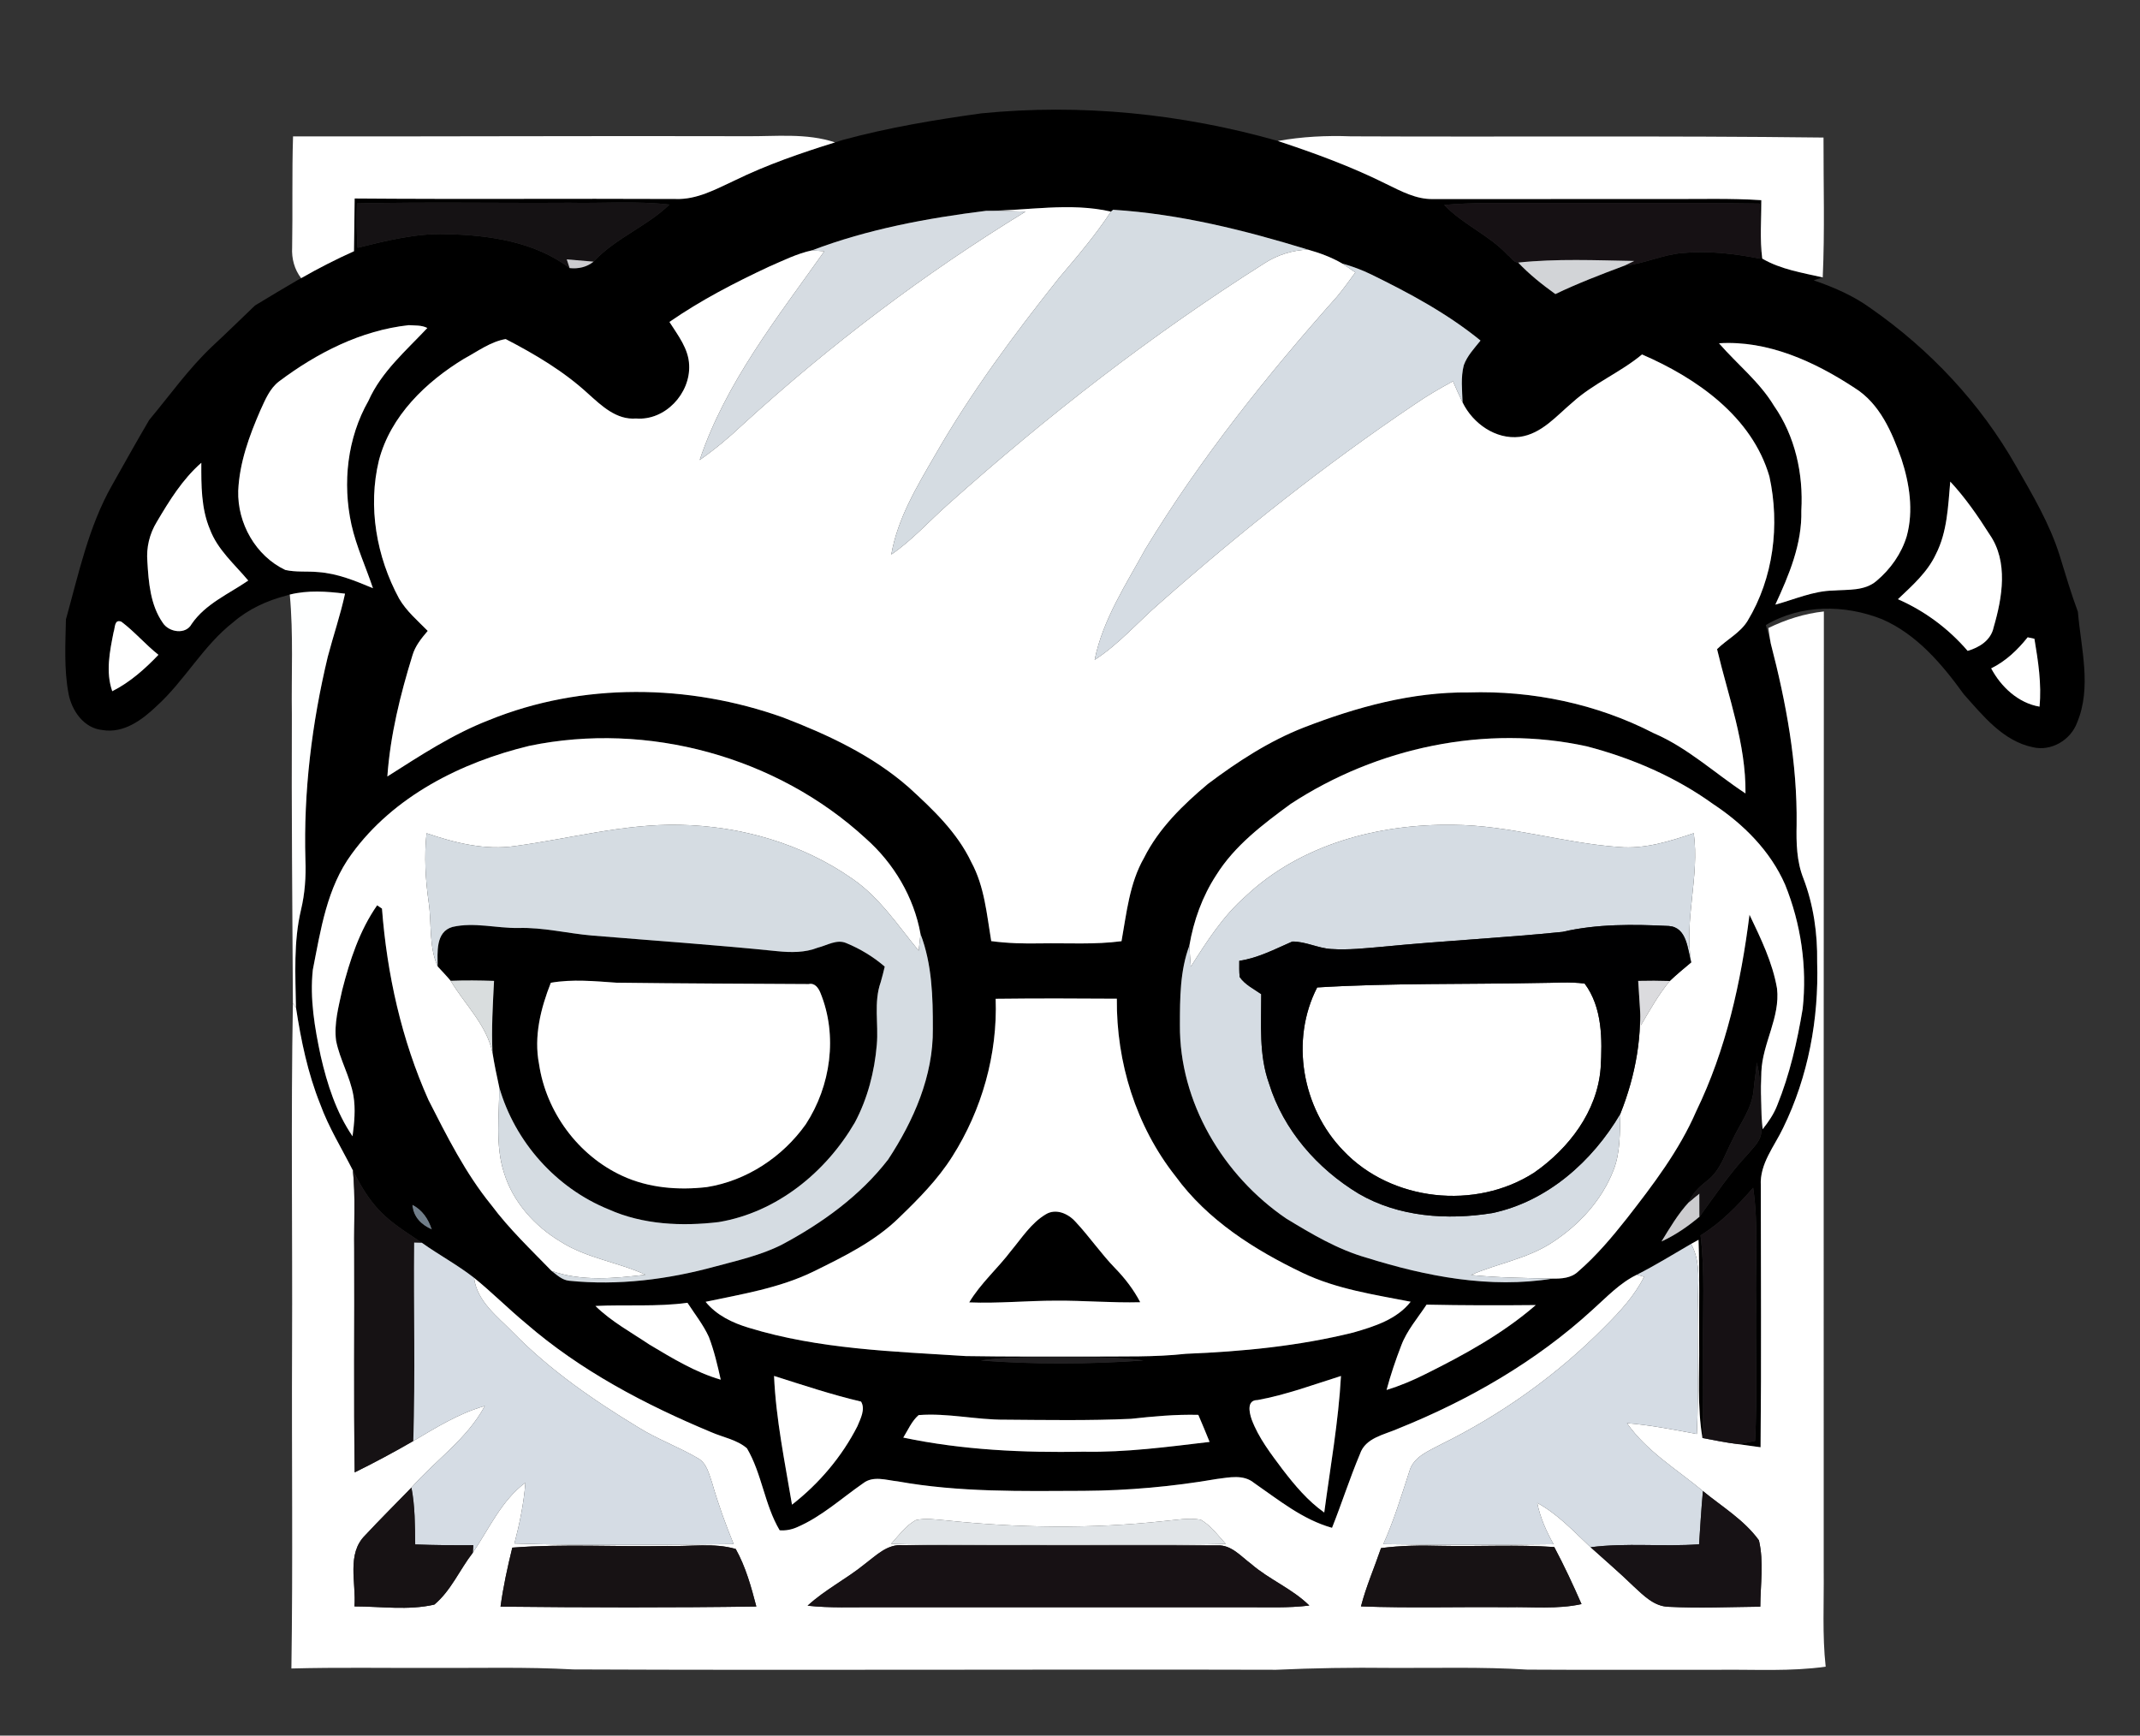 <?xml version="1.0" encoding="UTF-8" ?>
<!DOCTYPE svg PUBLIC "-//W3C//DTD SVG 1.1//EN" "http://www.w3.org/Graphics/SVG/1.1/DTD/svg11.dtd">
<svg width="545pt" height="442pt" viewBox="0 0 545 442" version="1.1" xmlns="http://www.w3.org/2000/svg">
<rect x="0" y="0" width="545" height="442" fill="#333333" stroke="none"/>
<g id="#4e5d6cff">
</g>
<g id="#5b6876ff">
</g>
<g id="#677381ff">
</g>
<g id="#717e8aff">
<path fill="#717e8a" opacity="1.00" d=" M 105.01 306.80 C 107.58 308.08 109.15 310.45 110.00 313.13 C 107.29 311.97 105.19 309.89 105.01 306.80 Z" />
</g>
<g id="#5c6b7bff">
</g>
<g id="#516374ff">
</g>
<g id="#3c4e5eff">
</g>
<g id="#2f3e4cff">
</g>
<g id="#26333cff">
</g>
<g id="#1d2730ff">
</g>
<g id="#182228ff">
</g>
<g id="#131b21ff">
</g>
<g id="#0e141bff">
</g>
<g id="#455564ff">
</g>
<g id="#000000ff">
<path fill="#000000" opacity="1.00" d=" M 249.91 28.87 C 275.24 26.35 300.97 28.93 325.44 35.90 C 334.84 39.01 344.17 42.42 353.04 46.85 C 356.80 48.67 360.65 50.79 364.95 50.69 C 384.97 50.69 404.98 50.67 425.00 50.68 C 432.85 50.72 440.72 50.46 448.56 50.98 C 448.58 55.93 448.16 60.92 448.79 65.85 C 453.47 68.60 458.97 69.45 464.20 70.65 C 463.62 70.84 462.47 71.21 461.89 71.39 C 467.02 73.15 472.05 75.32 476.45 78.53 C 491.47 88.99 504.35 102.69 513.40 118.63 C 517.61 126.00 522.02 133.38 524.56 141.54 C 526.04 146.31 527.43 151.11 529.18 155.79 C 529.97 165.11 532.75 175.01 528.98 184.03 C 527.34 188.47 522.41 191.40 517.74 190.30 C 510.13 188.73 505.03 182.29 500.12 176.80 C 494.60 169.15 488.15 161.52 479.30 157.69 C 469.83 153.92 458.64 153.88 449.72 159.18 C 450.13 160.73 450.56 162.28 450.96 163.85 C 454.88 178.91 457.75 194.38 457.55 210.00 C 457.45 214.62 457.54 219.35 459.28 223.71 C 461.87 230.50 462.89 237.76 462.78 245.01 C 463.23 259.48 460.51 274.16 454.14 287.20 C 451.90 291.94 448.11 296.36 448.43 301.92 C 448.43 324.13 448.59 346.36 448.37 368.57 C 446.49 368.32 444.63 368.05 442.77 367.79 C 444.17 367.54 445.58 367.24 446.98 366.95 C 447.56 355.30 447.09 343.65 447.23 332.00 C 447.00 322.16 447.91 312.27 446.48 302.49 C 442.51 307.04 438.28 311.43 433.09 314.61 C 434.22 324.04 433.63 333.53 433.72 343.00 C 433.69 350.73 433.84 358.47 433.57 366.21 C 432.21 358.20 432.83 350.07 432.73 342.00 C 432.68 333.25 432.88 324.49 432.57 315.74 C 431.93 316.09 431.29 316.44 430.67 316.79 C 426.09 319.45 421.59 322.23 416.87 324.63 C 412.48 326.75 409.15 330.37 405.57 333.56 C 391.20 346.73 374.05 356.60 356.03 363.84 C 352.52 365.40 347.73 366.14 346.34 370.30 C 343.74 376.47 341.71 382.87 339.23 389.09 C 331.73 386.99 325.66 381.99 319.37 377.65 C 316.66 375.41 313.02 376.26 309.86 376.65 C 298.68 378.58 287.34 379.60 275.99 379.67 C 260.19 379.74 244.26 380.07 228.63 377.26 C 225.73 376.96 222.38 375.74 219.81 377.75 C 214.26 381.59 209.21 386.28 202.93 388.96 C 201.56 389.56 200.05 389.84 198.56 389.72 C 194.70 383.22 194.05 375.33 190.23 368.84 C 187.66 366.62 184.12 366.05 181.08 364.71 C 164.23 357.68 147.82 349.05 133.95 337.03 C 129.43 333.28 125.28 329.10 120.72 325.41 C 116.51 322.12 111.78 319.59 107.44 316.50 C 103.72 313.96 99.79 311.62 96.67 308.33 C 93.81 305.36 91.74 301.75 89.88 298.10 C 87.04 292.48 83.69 287.11 81.54 281.17 C 78.37 273.28 76.65 264.93 75.37 256.55 C 75.24 248.27 74.73 239.87 76.65 231.74 C 77.65 227.57 77.95 223.28 77.78 219.00 C 77.28 201.58 79.42 184.16 83.48 167.23 C 84.89 161.87 86.70 156.61 87.87 151.19 C 83.21 150.60 78.41 150.27 73.80 151.42 L 72.91 151.68 C 68.01 152.95 63.31 155.10 59.45 158.42 C 51.73 164.43 47.06 173.32 39.85 179.85 C 36.19 183.35 31.50 186.82 26.12 185.92 C 21.36 185.48 18.28 181.01 17.45 176.64 C 16.28 170.42 16.66 164.03 16.79 157.74 C 20.03 146.14 22.54 134.12 28.55 123.55 C 31.67 118.00 34.78 112.44 38.00 106.95 C 43.30 100.61 48.09 93.81 54.13 88.13 C 57.78 84.74 61.34 81.25 64.94 77.80 C 68.65 75.52 72.42 73.33 76.17 71.11 L 76.69 70.84 C 81.06 68.34 85.55 66.04 90.15 63.98 C 90.23 59.50 90.26 55.02 90.32 50.55 C 117.56 50.77 144.80 50.54 172.03 50.67 C 177.48 50.89 182.34 48.16 187.13 45.94 C 195.32 41.94 203.96 38.96 212.66 36.26 C 213.18 36.09 214.23 35.76 214.76 35.60 C 226.28 32.49 238.09 30.51 249.91 28.87 M 90.89 51.81 C 90.76 55.57 90.81 59.34 91.06 63.10 C 98.45 61.29 105.93 59.38 113.60 59.63 C 124.51 59.86 136.13 61.51 145.07 68.27 C 147.27 68.51 149.41 68.04 151.16 66.64 C 156.72 60.64 164.65 57.74 170.49 52.10 C 162.02 51.14 153.50 51.82 145.00 51.64 C 126.96 51.76 108.92 51.40 90.89 51.81 M 367.80 52.19 C 372.60 57.21 379.27 59.87 383.99 64.97 C 384.84 65.58 385.50 66.86 386.64 66.87 C 389.49 69.89 392.75 72.47 396.11 74.89 C 401.81 72.16 407.71 69.90 413.63 67.68 C 418.68 67.20 423.34 64.86 428.41 64.44 C 435.06 63.80 441.73 64.59 448.26 65.88 C 448.45 61.20 448.41 56.52 448.12 51.85 C 428.42 51.57 408.71 51.82 389.00 51.73 C 381.93 51.76 374.85 51.54 367.80 52.19 M 251.10 53.69 C 236.06 55.56 220.99 58.37 206.79 63.76 C 202.94 64.59 199.39 66.39 195.79 67.94 C 187.05 72.03 178.44 76.48 170.49 81.99 C 172.63 85.37 175.37 88.79 175.51 92.98 C 175.86 100.21 169.39 107.18 161.99 106.58 C 156.99 106.99 153.21 103.34 149.79 100.27 C 143.57 94.55 136.24 90.21 128.78 86.35 C 124.89 87.02 121.62 89.51 118.21 91.34 C 108.47 97.25 99.46 105.91 96.50 117.24 C 93.63 129.08 95.88 141.78 101.63 152.42 C 103.49 155.63 106.36 158.05 108.93 160.67 C 107.34 162.54 105.74 164.49 105.04 166.90 C 101.94 176.94 99.39 187.23 98.65 197.74 C 106.99 192.45 115.28 186.96 124.55 183.38 C 148.25 173.73 175.43 174.16 199.39 182.70 C 210.83 187.09 222.20 192.39 231.48 200.55 C 237.59 206.13 243.77 211.98 247.37 219.57 C 250.73 225.75 251.30 232.86 252.44 239.67 C 256.60 240.23 260.80 240.33 264.99 240.25 C 271.87 240.13 278.78 240.60 285.62 239.69 C 286.92 232.49 287.64 224.96 291.34 218.49 C 295.11 210.96 301.24 205.00 307.61 199.65 C 315.19 193.95 323.23 188.71 332.10 185.25 C 345.46 180.08 359.58 176.19 374.01 176.34 C 390.24 175.83 406.67 179.24 421.14 186.71 C 429.81 190.42 436.73 196.94 444.53 202.06 C 444.67 189.42 440.16 177.43 437.29 165.32 C 439.79 162.84 443.17 161.20 445.06 158.12 C 451.67 147.20 453.32 133.71 450.62 121.34 C 446.18 106.09 432.08 96.28 418.18 90.27 C 412.64 94.88 405.81 97.63 400.46 102.49 C 396.38 105.91 392.63 110.49 387.03 111.26 C 380.91 111.99 375.08 107.84 372.48 102.49 C 372.37 99.34 371.99 96.10 372.79 93.01 C 373.66 90.59 375.48 88.70 377.05 86.73 C 368.61 79.84 358.95 74.66 349.21 69.89 C 346.84 68.73 344.37 67.83 341.85 67.12 C 339.12 65.53 336.12 64.42 333.09 63.57 C 316.94 58.62 300.39 54.48 283.48 53.42 L 282.93 53.89 C 272.44 51.48 261.70 53.68 251.10 53.69 M 71.03 97.16 C 68.67 98.98 67.54 101.83 66.33 104.45 C 63.49 110.97 60.98 117.82 60.67 124.99 C 60.44 133.27 65.12 141.57 72.66 145.15 C 75.40 145.77 78.25 145.42 81.03 145.69 C 85.93 146.03 90.50 147.92 94.98 149.80 C 93.18 144.39 90.74 139.18 89.50 133.60 C 87.19 123.02 88.43 111.57 93.83 102.08 C 97.13 94.67 103.39 89.33 108.83 83.53 C 107.38 82.77 105.67 82.92 104.10 82.81 C 91.92 84.14 80.71 89.88 71.03 97.16 M 437.78 87.42 C 442.41 92.76 448.08 97.21 451.77 103.32 C 457.18 111.07 459.29 120.67 458.75 130.03 C 458.96 138.51 455.62 146.44 452.13 153.98 C 457.03 152.65 461.79 150.48 466.96 150.39 C 470.66 150.11 474.92 150.54 477.93 147.91 C 481.47 144.93 484.27 140.98 485.60 136.53 C 487.37 130.06 486.30 123.16 484.25 116.89 C 481.83 110.04 478.73 102.76 472.29 98.77 C 462.11 92.09 450.24 86.64 437.78 87.42 M 39.92 132.93 C 38.08 135.94 37.23 139.46 37.53 142.99 C 37.84 148.32 38.30 154.09 41.45 158.60 C 42.99 161.04 47.31 161.71 48.80 158.92 C 52.32 153.77 58.24 151.27 63.22 147.85 C 59.74 143.69 55.41 140.01 53.46 134.80 C 51.21 129.45 51.25 123.56 51.27 117.86 C 46.49 122.04 43.12 127.51 39.92 132.93 M 496.68 122.65 C 496.12 128.91 495.93 135.46 493.00 141.17 C 490.85 145.77 486.96 149.17 483.35 152.60 C 490.18 155.59 496.25 160.10 501.11 165.76 C 504.13 164.86 507.04 163.06 507.73 159.74 C 509.94 152.19 511.50 143.03 506.71 136.13 C 503.71 131.40 500.51 126.76 496.68 122.65 M 28.93 160.98 C 27.95 165.92 26.87 171.12 28.59 176.03 C 33.10 173.75 36.89 170.39 40.35 166.76 C 37.04 164.14 34.27 160.85 30.91 158.33 C 29.08 157.60 29.34 159.88 28.93 160.98 M 516.39 162.30 C 513.83 165.51 510.83 168.38 507.10 170.21 C 509.61 174.93 513.99 179.03 519.41 179.96 C 519.97 174.15 519.06 168.38 518.11 162.67 C 517.68 162.58 516.82 162.39 516.39 162.30 M 134.82 189.94 C 117.46 194.12 100.25 202.77 89.55 217.50 C 83.24 226.08 81.68 236.80 79.67 246.97 C 78.87 254.36 80.15 261.78 81.69 268.99 C 83.33 276.12 85.62 283.27 89.78 289.37 C 90.23 285.96 90.59 282.47 90.01 279.05 C 89.17 274.18 86.54 269.85 85.59 265.02 C 85.03 260.66 86.24 256.35 87.15 252.13 C 89.08 244.59 91.55 236.99 96.05 230.55 C 96.36 230.76 96.97 231.18 97.28 231.39 C 98.56 248.11 102.26 264.78 109.12 280.13 C 113.84 289.39 118.53 298.78 125.13 306.89 C 129.67 312.98 135.19 318.22 140.47 323.66 C 141.83 324.69 143.16 326.00 144.96 326.17 C 157.46 327.44 170.09 325.84 182.17 322.53 C 187.89 320.99 193.75 319.68 199.07 317.00 C 209.34 311.53 219.04 304.55 226.19 295.28 C 232.68 285.41 237.71 274.00 237.57 262.00 C 237.59 253.89 237.37 245.52 234.43 237.86 C 232.76 228.48 227.60 219.81 220.47 213.52 C 197.86 192.69 164.90 183.69 134.82 189.94 M 328.71 204.73 C 321.67 209.90 314.44 215.33 309.75 222.85 C 306.21 228.26 303.98 234.47 302.90 240.82 C 300.50 247.25 300.50 254.23 300.49 261.00 C 300.33 280.67 311.51 299.40 327.58 310.33 C 334.05 314.26 340.65 318.20 347.99 320.29 C 363.20 325.05 379.47 328.22 395.38 325.62 C 397.66 325.66 400.14 325.50 401.89 323.84 C 406.55 319.82 410.54 315.07 414.35 310.25 C 421.00 301.71 427.65 293.00 431.98 283.00 C 439.59 267.32 443.39 250.15 445.55 232.95 C 448.42 238.98 451.42 245.09 452.56 251.73 C 453.41 259.09 448.85 265.70 448.57 272.96 C 448.38 277.83 448.41 282.72 448.89 287.58 C 450.38 285.72 451.74 283.73 452.61 281.49 C 455.80 273.61 457.70 265.28 459.09 256.92 C 460.26 246.23 458.65 235.24 454.62 225.29 C 450.88 216.72 444.01 209.86 436.29 204.77 C 426.67 197.83 415.58 193.06 404.13 190.07 C 378.39 184.43 350.65 190.35 328.71 204.73 M 253.57 254.36 C 254.08 268.46 250.08 282.65 242.51 294.55 C 238.84 300.36 233.97 305.28 229.05 310.03 C 222.80 316.18 214.80 320.06 207.02 323.89 C 198.43 328.05 188.95 329.57 179.70 331.53 C 182.47 334.95 186.53 336.88 190.66 338.13 C 208.57 343.62 227.45 344.16 246.00 345.35 C 256.66 345.53 267.33 345.46 278.00 345.47 C 286.00 345.40 294.03 345.65 302.01 344.77 C 316.35 344.20 330.74 342.81 344.70 339.34 C 350.00 337.81 355.72 336.02 359.26 331.51 C 349.96 329.69 340.44 328.31 331.80 324.19 C 319.50 318.32 307.50 310.72 299.37 299.55 C 289.30 286.79 284.27 270.53 284.43 254.34 C 274.14 254.26 263.86 254.24 253.57 254.36 M 447.39 270.57 C 447.23 273.06 446.75 275.53 446.56 278.03 C 446.00 282.56 443.09 286.25 441.21 290.30 C 439.31 293.87 438.15 298.10 434.80 300.65 C 432.86 302.17 431.02 303.88 430.06 306.21 C 427.32 309.19 425.25 312.72 423.14 316.16 C 426.67 314.54 429.88 312.33 432.84 309.83 C 436.77 304.45 440.46 298.86 445.05 294.01 C 446.54 292.17 448.71 290.38 448.56 287.78 C 448.40 282.04 448.82 276.17 447.39 270.57 M 105.01 306.80 C 105.19 309.89 107.29 311.97 110.00 313.13 C 109.15 310.45 107.58 308.08 105.01 306.80 M 151.64 332.59 C 155.70 336.57 160.75 339.30 165.44 342.45 C 171.22 345.89 177.05 349.47 183.55 351.36 C 182.73 347.68 181.87 343.99 180.52 340.46 C 179.09 337.34 176.93 334.64 175.08 331.78 C 167.30 332.85 159.45 332.20 151.64 332.59 M 363.31 332.25 C 361.06 335.66 358.30 338.81 356.85 342.68 C 355.42 346.38 354.15 350.14 353.12 353.98 C 356.52 352.93 359.81 351.55 362.99 349.95 C 372.90 345.03 382.73 339.64 391.12 332.36 C 381.85 332.45 372.58 332.45 363.31 332.25 M 249.79 346.48 C 263.55 347.51 277.43 347.44 291.21 346.47 C 284.18 345.48 277.07 345.71 270.00 345.65 C 263.26 345.69 256.48 345.49 249.79 346.48 M 197.13 350.41 C 197.61 361.45 199.88 372.32 201.70 383.19 C 208.57 377.85 214.39 371.00 218.35 363.23 C 219.13 361.32 220.46 358.91 219.29 356.94 C 211.78 355.18 204.48 352.73 197.13 350.41 M 320.26 356.55 C 317.46 356.54 318.15 359.69 318.75 361.45 C 320.51 366.19 323.66 370.23 326.66 374.25 C 329.76 378.28 333.06 382.23 337.25 385.19 C 338.79 373.62 340.87 362.08 341.51 350.42 C 334.47 352.63 327.55 355.22 320.26 356.55 M 230.04 366.11 C 245.13 369.28 260.61 369.99 275.99 369.70 C 286.74 369.91 297.40 368.47 308.05 367.21 C 307.13 364.90 306.15 362.61 305.18 360.32 C 299.43 360.17 293.71 360.71 288.00 361.33 C 277.34 361.81 266.66 361.63 256.00 361.55 C 248.62 361.61 241.33 359.80 233.95 360.38 C 232.18 361.91 231.26 364.15 230.04 366.11 Z" />
<path fill="#000000" opacity="1.00" d=" M 111.45 246.11 C 111.45 242.56 110.87 237.31 115.24 236.06 C 120.76 234.79 126.43 236.41 132.02 236.33 C 138.33 236.14 144.49 237.71 150.75 238.25 C 166.49 239.55 182.25 240.63 197.97 242.24 C 201.42 242.58 204.99 242.64 208.27 241.34 C 210.63 240.77 213.12 239.10 215.56 240.19 C 219.09 241.64 222.42 243.67 225.32 246.16 C 225.00 247.49 224.68 248.82 224.29 250.13 C 222.47 255.26 223.76 260.75 223.30 266.04 C 222.72 272.91 220.96 279.76 217.71 285.86 C 210.31 298.57 197.80 308.75 183.06 311.22 C 173.65 312.34 163.77 311.91 155.00 307.99 C 141.59 302.55 131.12 290.78 127.14 276.88 C 126.50 273.98 125.90 271.07 125.43 268.14 C 125.13 262.02 125.51 255.90 125.82 249.80 C 122.14 249.68 118.45 249.63 114.77 249.78 C 113.71 248.51 112.56 247.33 111.45 246.11 M 140.28 250.28 C 137.70 256.81 135.91 263.97 137.28 270.99 C 139.08 283.18 147.23 294.26 158.44 299.43 C 165.14 302.55 172.77 303.16 180.04 302.31 C 190.16 300.69 199.31 294.64 205.21 286.32 C 211.58 276.55 213.39 263.75 208.94 252.85 C 208.42 251.59 207.52 250.26 205.95 250.61 C 189.63 250.51 173.31 250.47 156.99 250.26 C 151.43 249.88 145.82 249.31 140.28 250.28 Z" />
<path fill="#000000" opacity="1.00" d=" M 257.51 318.52 C 260.23 315.26 262.60 311.48 266.31 309.26 C 268.88 307.66 272.04 309.06 273.88 311.12 C 277.44 314.92 280.38 319.25 284.01 322.99 C 286.52 325.57 288.72 328.44 290.39 331.64 C 283.25 331.83 276.13 331.19 269.00 331.24 C 261.61 331.23 254.23 331.98 246.83 331.68 C 249.76 326.79 254.10 323.03 257.51 318.52 Z" />
</g>
<g id="#ffffffff">
<path fill="#ffffff" opacity="1.00" d=" M 74.63 34.73 C 113.09 34.79 151.54 34.58 190.00 34.69 C 197.57 34.77 205.33 33.82 212.66 36.26 C 203.96 38.96 195.32 41.94 187.13 45.94 C 182.34 48.16 177.48 50.89 172.03 50.67 C 144.80 50.54 117.56 50.77 90.32 50.55 C 90.26 55.02 90.23 59.50 90.15 63.98 C 85.55 66.04 81.06 68.34 76.69 70.84 C 74.97 68.60 74.24 65.82 74.40 63.02 C 74.57 53.59 74.33 44.16 74.63 34.73 Z" />
<path fill="#ffffff" opacity="1.00" d=" M 325.44 35.90 C 331.56 34.80 337.79 34.48 344.00 34.72 C 384.13 34.90 424.27 34.54 464.40 35.03 C 464.37 46.90 464.74 58.79 464.20 70.65 C 458.97 69.45 453.47 68.60 448.79 65.85 C 448.16 60.92 448.58 55.93 448.56 50.98 C 440.72 50.46 432.85 50.72 425.00 50.68 C 404.98 50.67 384.97 50.69 364.95 50.69 C 360.65 50.79 356.80 48.67 353.04 46.85 C 344.17 42.42 334.84 39.01 325.44 35.90 Z" />
<path fill="#ffffff" opacity="1.00" d=" M 251.10 53.69 C 261.70 53.68 272.44 51.48 282.93 53.89 C 279.01 59.87 274.37 65.30 269.75 70.74 C 258.26 85.16 247.23 100.04 238.05 116.06 C 233.46 123.99 228.59 132.05 226.99 141.22 C 232.32 137.57 236.62 132.72 241.43 128.46 C 266.65 105.92 293.47 85.10 322.07 67.02 C 325.36 64.89 329.18 63.72 333.09 63.57 C 336.12 64.42 339.12 65.53 341.85 67.12 C 342.97 67.85 344.06 68.62 345.17 69.38 C 343.66 71.46 342.16 73.54 340.52 75.52 C 322.63 95.60 305.74 116.72 291.75 139.73 C 286.78 148.83 280.87 157.73 278.78 168.04 C 285.03 164.02 289.88 158.31 295.48 153.49 C 315.98 135.40 337.43 118.35 360.12 103.08 C 363.29 100.88 366.63 98.93 370.03 97.10 C 370.82 98.90 371.61 100.72 372.48 102.49 C 375.08 107.84 380.91 111.99 387.03 111.26 C 392.63 110.49 396.38 105.91 400.46 102.49 C 405.81 97.63 412.64 94.88 418.18 90.27 C 432.08 96.28 446.18 106.09 450.62 121.34 C 453.32 133.71 451.67 147.20 445.06 158.12 C 443.17 161.20 439.79 162.84 437.29 165.32 C 440.16 177.43 444.67 189.42 444.53 202.06 C 436.73 196.94 429.81 190.42 421.14 186.71 C 406.67 179.24 390.24 175.83 374.01 176.34 C 359.58 176.19 345.46 180.08 332.10 185.25 C 323.23 188.71 315.19 193.95 307.61 199.65 C 301.24 205.00 295.11 210.96 291.34 218.49 C 287.64 224.96 286.92 232.49 285.62 239.69 C 278.78 240.60 271.87 240.13 264.99 240.25 C 260.80 240.33 256.60 240.23 252.44 239.67 C 251.30 232.86 250.73 225.75 247.37 219.57 C 243.77 211.98 237.59 206.13 231.48 200.55 C 222.20 192.39 210.83 187.09 199.39 182.70 C 175.43 174.16 148.25 173.73 124.55 183.38 C 115.28 186.96 106.99 192.45 98.65 197.74 C 99.39 187.23 101.94 176.94 105.04 166.90 C 105.74 164.49 107.34 162.54 108.93 160.67 C 106.36 158.05 103.49 155.63 101.63 152.42 C 95.88 141.78 93.63 129.08 96.50 117.24 C 99.46 105.91 108.47 97.25 118.21 91.34 C 121.62 89.51 124.89 87.02 128.78 86.35 C 136.24 90.21 143.57 94.55 149.79 100.27 C 153.21 103.34 156.99 106.99 161.99 106.58 C 169.39 107.18 175.86 100.21 175.51 92.98 C 175.37 88.79 172.63 85.37 170.49 81.99 C 178.44 76.48 187.05 72.03 195.79 67.94 C 199.39 66.39 202.94 64.59 206.79 63.76 C 207.57 63.82 209.14 63.94 209.93 63.99 C 198.04 80.82 184.82 97.38 178.19 117.15 C 182.07 114.43 185.72 111.40 189.15 108.14 C 211.38 87.84 235.48 69.60 261.16 53.90 C 257.81 53.78 254.45 53.63 251.10 53.69 Z" />
<path fill="#ffffff" opacity="1.00" d=" M 71.03 97.16 C 80.71 89.88 91.92 84.14 104.10 82.81 C 105.67 82.92 107.38 82.77 108.83 83.53 C 103.39 89.33 97.13 94.67 93.83 102.08 C 88.43 111.57 87.19 123.02 89.50 133.60 C 90.74 139.18 93.18 144.39 94.98 149.80 C 90.50 147.92 85.93 146.03 81.03 145.69 C 78.25 145.42 75.40 145.77 72.66 145.15 C 65.12 141.57 60.44 133.27 60.67 124.99 C 60.98 117.82 63.49 110.97 66.33 104.45 C 67.54 101.83 68.67 98.98 71.03 97.16 Z" />
<path fill="#ffffff" opacity="1.00" d=" M 437.78 87.42 C 450.24 86.64 462.11 92.09 472.29 98.77 C 478.73 102.76 481.83 110.04 484.25 116.89 C 486.30 123.16 487.37 130.06 485.60 136.53 C 484.27 140.98 481.47 144.93 477.93 147.91 C 474.92 150.54 470.66 150.11 466.96 150.39 C 461.79 150.48 457.03 152.65 452.13 153.98 C 455.62 146.44 458.96 138.51 458.75 130.03 C 459.29 120.67 457.18 111.07 451.77 103.32 C 448.08 97.21 442.41 92.76 437.78 87.42 Z" />
<path fill="#ffffff" opacity="1.00" d=" M 39.92 132.93 C 43.12 127.51 46.49 122.04 51.27 117.86 C 51.25 123.56 51.21 129.45 53.46 134.80 C 55.41 140.01 59.74 143.69 63.22 147.85 C 58.24 151.27 52.32 153.77 48.80 158.92 C 47.31 161.71 42.99 161.04 41.45 158.60 C 38.30 154.09 37.84 148.32 37.53 142.99 C 37.23 139.46 38.08 135.94 39.92 132.93 Z" />
<path fill="#ffffff" opacity="1.00" d=" M 496.68 122.65 C 500.51 126.76 503.71 131.40 506.71 136.13 C 511.50 143.03 509.94 152.19 507.73 159.74 C 507.04 163.06 504.13 164.86 501.11 165.76 C 496.25 160.10 490.18 155.59 483.35 152.60 C 486.96 149.17 490.85 145.77 493.00 141.17 C 495.93 135.46 496.12 128.91 496.68 122.65 Z" />
<path fill="#ffffff" opacity="1.00" d=" M 450.35 159.94 C 454.80 157.77 459.56 156.26 464.49 155.72 C 464.44 237.15 464.43 318.57 464.45 400.00 C 464.54 408.15 464.06 416.33 464.95 424.45 C 456.01 425.71 446.99 425.14 438.00 425.24 C 421.67 425.21 405.33 425.31 389.00 425.20 C 377.34 424.46 365.67 424.84 354.00 424.76 C 344.33 424.65 334.66 424.79 325.00 425.24 C 265.34 425.08 205.67 425.41 146.00 425.15 C 134.01 424.48 122.00 424.84 110.00 424.76 C 98.07 424.82 86.13 424.59 74.21 424.91 C 74.62 397.61 74.26 370.30 74.38 343.00 C 74.51 313.84 74.07 284.67 74.59 255.52 C 74.79 255.78 75.18 256.29 75.37 256.55 C 76.65 264.93 78.37 273.28 81.54 281.17 C 83.69 287.11 87.04 292.48 89.88 298.10 C 90.55 304.71 90.12 311.37 90.21 318.00 C 90.29 336.99 90.06 355.98 90.33 374.97 C 95.40 372.47 100.37 369.81 105.26 366.98 C 111.08 363.54 116.89 359.91 123.46 358.06 C 119.00 366.41 110.94 371.85 104.78 378.84 C 100.86 382.90 96.84 386.86 93.00 390.99 C 88.19 395.74 90.75 403.12 90.27 409.10 C 97.03 409.10 103.97 410.17 110.61 408.64 C 114.84 405.13 117.06 399.75 120.41 395.44 C 124.59 389.28 127.69 382.15 133.81 377.58 C 133.41 382.83 132.33 388.00 131.01 393.09 C 149.61 393.65 168.23 393.40 186.84 393.23 C 184.76 388.13 182.88 382.96 181.37 377.67 C 180.56 375.40 180.02 372.64 177.74 371.36 C 172.82 368.46 167.39 366.53 162.54 363.49 C 151.13 356.57 140.02 348.91 130.66 339.33 C 126.69 335.24 121.50 331.48 120.72 325.41 C 125.28 329.10 129.43 333.28 133.95 337.03 C 147.82 349.05 164.23 357.68 181.08 364.71 C 184.12 366.05 187.66 366.62 190.23 368.84 C 194.05 375.33 194.70 383.22 198.56 389.72 C 200.05 389.84 201.56 389.56 202.93 388.96 C 209.21 386.28 214.26 381.59 219.81 377.75 C 222.38 375.74 225.73 376.96 228.63 377.26 C 244.26 380.07 260.19 379.74 275.99 379.67 C 287.34 379.60 298.68 378.58 309.86 376.65 C 313.02 376.26 316.66 375.41 319.37 377.65 C 325.66 381.99 331.73 386.99 339.23 389.09 C 341.71 382.87 343.74 376.47 346.34 370.30 C 347.73 366.14 352.52 365.40 356.03 363.84 C 374.05 356.60 391.20 346.73 405.57 333.56 C 409.15 330.37 412.48 326.75 416.87 324.63 C 417.33 324.76 418.24 325.02 418.70 325.15 C 416.29 329.99 412.58 333.99 408.79 337.77 C 396.68 350.07 382.42 360.23 366.94 367.86 C 363.84 369.52 359.92 370.99 358.91 374.76 C 356.89 380.99 354.97 387.26 352.29 393.24 C 366.74 393.48 381.20 393.44 395.65 393.26 C 393.80 389.96 392.24 386.47 391.49 382.74 C 396.73 385.59 400.78 390.00 405.08 394.03 C 408.73 397.34 412.49 400.53 416.02 403.97 C 418.56 406.30 421.23 409.10 424.92 409.20 C 432.71 409.60 440.51 409.25 448.30 409.17 C 448.32 403.56 449.25 397.78 447.95 392.27 C 444.21 387.09 438.56 383.72 433.69 379.72 C 427.05 374.20 419.37 369.62 414.34 362.43 C 420.33 362.92 426.24 364.09 432.14 365.19 C 432.71 353.13 432.10 341.06 432.46 329.00 C 432.59 324.87 432.77 320.50 430.67 316.79 C 431.29 316.44 431.93 316.09 432.57 315.74 C 432.88 324.49 432.68 333.25 432.73 342.00 C 432.83 350.07 432.21 358.20 433.57 366.21 C 436.62 366.79 439.67 367.42 442.77 367.79 C 444.63 368.05 446.49 368.32 448.37 368.57 C 448.59 346.36 448.43 324.13 448.43 301.92 C 448.11 296.36 451.90 291.94 454.14 287.20 C 460.51 274.16 463.23 259.48 462.78 245.01 C 462.89 237.76 461.87 230.50 459.28 223.71 C 457.54 219.35 457.45 214.62 457.55 210.00 C 457.75 194.38 454.88 178.91 450.96 163.85 C 450.73 162.55 450.53 161.24 450.35 159.94 M 226.94 393.16 C 238.62 393.58 250.31 393.24 262.00 393.34 C 278.72 393.25 295.45 393.55 312.17 393.19 C 310.19 391.00 308.39 388.52 305.80 387.02 C 302.67 386.47 299.50 387.10 296.39 387.37 C 277.95 389.38 259.35 389.14 240.92 387.19 C 238.37 386.99 235.74 386.53 233.22 387.13 C 230.65 388.56 228.89 391.02 226.94 393.16 M 130.47 394.13 C 129.25 399.09 128.16 404.09 127.47 409.16 C 149.18 409.39 170.91 409.44 192.62 409.13 C 191.31 404.11 189.91 399.02 187.37 394.47 C 181.74 392.84 175.77 393.91 170.00 393.70 C 156.82 393.96 143.61 393.12 130.47 394.13 M 220.26 398.29 C 215.59 402.10 210.12 404.82 205.67 408.92 C 211.42 409.55 217.22 409.28 223.00 409.31 C 254.33 409.30 285.67 409.31 317.00 409.31 C 322.49 409.29 327.99 409.55 333.45 408.88 C 329.09 404.57 323.25 402.29 318.64 398.29 C 316.03 396.36 313.61 393.40 310.06 393.56 C 283.35 393.52 256.64 393.57 229.94 393.52 C 226.01 393.14 223.14 396.14 220.26 398.29 M 351.71 394.25 C 350.03 399.20 347.91 404.02 346.60 409.10 C 359.06 409.57 371.54 409.18 384.00 409.31 C 390.26 409.18 396.60 409.87 402.77 408.51 C 400.62 403.59 398.35 398.72 395.83 393.98 C 386.23 393.31 376.61 393.88 367.00 393.67 C 361.90 393.53 356.78 393.58 351.71 394.25 Z" />
<path fill="#ffffff" opacity="1.00" d=" M 28.93 160.98 C 29.34 159.88 29.08 157.60 30.91 158.33 C 34.27 160.85 37.04 164.14 40.35 166.76 C 36.89 170.39 33.10 173.75 28.59 176.03 C 26.87 171.12 27.95 165.92 28.93 160.98 Z" />
<path fill="#ffffff" opacity="1.00" d=" M 516.39 162.30 C 516.82 162.39 517.68 162.58 518.11 162.67 C 519.06 168.38 519.97 174.15 519.41 179.96 C 513.99 179.03 509.61 174.93 507.10 170.21 C 510.83 168.38 513.83 165.51 516.39 162.30 Z" />
<path fill="#ffffff" opacity="1.00" d=" M 134.82 189.94 C 164.90 183.69 197.86 192.69 220.47 213.52 C 227.60 219.81 232.76 228.48 234.43 237.86 C 234.29 239.27 234.13 240.69 233.96 242.11 C 228.70 235.73 224.07 228.63 217.17 223.86 C 204.35 214.85 188.62 210.34 173.02 210.06 C 158.91 209.77 145.20 213.56 131.31 215.44 C 123.59 216.61 115.90 214.67 108.63 212.20 C 108.01 218.09 108.34 224.02 109.19 229.88 C 109.96 235.28 109.18 241.00 111.45 246.11 C 112.56 247.33 113.71 248.51 114.77 249.78 C 118.40 255.85 123.94 260.98 125.43 268.14 C 125.90 271.07 126.50 273.98 127.14 276.88 C 127.17 284.13 126.08 291.61 128.35 298.66 C 130.64 306.12 136.15 312.25 142.77 316.21 C 149.37 320.43 157.34 321.40 164.39 324.63 C 156.46 325.56 148.15 326.39 140.47 323.66 C 135.19 318.22 129.67 312.98 125.13 306.89 C 118.53 298.78 113.84 289.39 109.12 280.13 C 102.26 264.78 98.56 248.11 97.28 231.39 C 96.97 231.18 96.36 230.76 96.05 230.55 C 91.55 236.99 89.08 244.59 87.15 252.13 C 86.24 256.35 85.03 260.66 85.59 265.02 C 86.54 269.85 89.17 274.18 90.01 279.05 C 90.59 282.47 90.23 285.96 89.78 289.37 C 85.62 283.27 83.33 276.12 81.69 268.99 C 80.15 261.78 78.87 254.36 79.67 246.97 C 81.68 236.80 83.24 226.08 89.55 217.50 C 100.25 202.77 117.46 194.12 134.82 189.94 Z" />
<path fill="#ffffff" opacity="1.00" d=" M 328.71 204.73 C 350.65 190.35 378.39 184.43 404.13 190.07 C 415.58 193.06 426.67 197.83 436.29 204.77 C 444.01 209.86 450.88 216.72 454.62 225.29 C 458.65 235.24 460.26 246.23 459.09 256.92 C 457.70 265.28 455.80 273.61 452.61 281.49 C 451.74 283.73 450.38 285.72 448.89 287.58 C 448.41 282.72 448.38 277.83 448.57 272.96 C 448.85 265.70 453.41 259.09 452.56 251.73 C 451.42 245.09 448.42 238.98 445.55 232.95 C 443.39 250.15 439.59 267.32 431.98 283.00 C 427.65 293.00 421.00 301.71 414.35 310.25 C 410.54 315.07 406.55 319.82 401.89 323.84 C 400.14 325.50 397.66 325.66 395.38 325.62 C 388.45 325.45 381.51 325.41 374.61 324.70 C 381.47 321.72 389.10 320.54 395.40 316.35 C 402.19 311.92 407.98 305.62 410.92 297.99 C 412.72 293.43 412.49 288.45 412.66 283.65 C 416.56 273.89 418.47 263.40 417.40 252.90 C 417.56 255.63 417.77 258.36 417.91 261.09 C 420.18 257.23 422.38 253.29 425.24 249.83 C 426.98 248.17 428.85 246.64 430.69 245.09 C 428.89 234.07 432.87 223.19 431.35 212.19 C 425.23 214.26 418.87 216.27 412.32 215.71 C 398.10 214.72 384.34 210.13 370.03 210.06 C 351.13 209.79 331.25 215.00 317.23 228.24 C 311.47 233.27 307.34 239.76 303.28 246.15 C 303.13 244.37 302.98 242.60 302.90 240.82 C 303.98 234.47 306.21 228.26 309.75 222.85 C 314.44 215.33 321.67 209.90 328.71 204.73 Z" />
<path fill="#ffffff" opacity="1.00" d=" M 140.28 250.28 C 145.82 249.31 151.43 249.88 156.99 250.26 C 173.31 250.47 189.63 250.51 205.95 250.61 C 207.52 250.26 208.42 251.59 208.94 252.85 C 213.39 263.75 211.58 276.55 205.21 286.32 C 199.31 294.64 190.16 300.69 180.04 302.31 C 172.77 303.16 165.14 302.55 158.44 299.43 C 147.23 294.26 139.08 283.18 137.28 270.99 C 135.91 263.97 137.70 256.81 140.28 250.28 Z" />
<path fill="#ffffff" opacity="1.00" d=" M 335.45 251.47 C 354.28 250.32 373.15 250.71 392.00 250.33 C 395.85 250.34 399.73 249.97 403.57 250.49 C 408.11 256.59 408.07 264.73 407.64 271.99 C 406.80 283.02 399.56 292.46 390.74 298.61 C 375.83 308.26 354.28 305.98 342.05 292.98 C 331.64 282.21 328.52 264.92 335.45 251.47 Z" />
<path fill="#ffffff" opacity="1.00" d=" M 253.57 254.36 C 263.86 254.24 274.14 254.26 284.43 254.34 C 284.27 270.53 289.30 286.79 299.37 299.55 C 307.50 310.72 319.50 318.32 331.80 324.19 C 340.44 328.31 349.96 329.69 359.26 331.51 C 355.72 336.02 350.00 337.81 344.70 339.34 C 330.74 342.81 316.35 344.20 302.01 344.77 C 294.03 345.65 286.00 345.40 278.00 345.47 C 267.33 345.46 256.66 345.53 246.00 345.35 C 227.45 344.16 208.57 343.62 190.66 338.13 C 186.53 336.88 182.47 334.95 179.70 331.53 C 188.95 329.57 198.43 328.05 207.02 323.89 C 214.80 320.06 222.80 316.18 229.05 310.03 C 233.97 305.28 238.84 300.36 242.51 294.55 C 250.08 282.65 254.08 268.46 253.57 254.36 M 257.51 318.52 C 254.10 323.03 249.76 326.79 246.83 331.68 C 254.23 331.98 261.61 331.23 269.00 331.24 C 276.13 331.19 283.25 331.83 290.39 331.64 C 288.72 328.44 286.52 325.57 284.01 322.99 C 280.38 319.25 277.44 314.92 273.88 311.12 C 272.04 309.06 268.88 307.66 266.31 309.26 C 262.60 311.48 260.23 315.26 257.51 318.52 Z" />
<path fill="#ffffff" opacity="1.00" d=" M 151.64 332.59 C 159.45 332.20 167.30 332.85 175.08 331.78 C 176.93 334.64 179.09 337.34 180.52 340.46 C 181.87 343.99 182.73 347.68 183.55 351.36 C 177.05 349.47 171.22 345.89 165.44 342.45 C 160.75 339.30 155.70 336.57 151.64 332.59 Z" />
<path fill="#ffffff" opacity="1.00" d=" M 363.31 332.25 C 372.58 332.45 381.85 332.45 391.12 332.36 C 382.73 339.64 372.90 345.03 362.99 349.95 C 359.81 351.55 356.52 352.93 353.12 353.98 C 354.15 350.14 355.42 346.38 356.85 342.68 C 358.30 338.81 361.06 335.66 363.31 332.25 Z" />
<path fill="#ffffff" opacity="1.00" d=" M 197.13 350.41 C 204.48 352.73 211.78 355.18 219.29 356.94 C 220.46 358.91 219.13 361.32 218.35 363.23 C 214.39 371.00 208.57 377.85 201.70 383.19 C 199.88 372.32 197.61 361.45 197.13 350.41 Z" />
<path fill="#ffffff" opacity="1.00" d=" M 320.26 356.55 C 327.55 355.22 334.47 352.63 341.51 350.42 C 340.87 362.08 338.79 373.62 337.25 385.19 C 333.06 382.23 329.76 378.28 326.66 374.25 C 323.66 370.23 320.51 366.19 318.75 361.45 C 318.15 359.69 317.46 356.54 320.26 356.55 Z" />
<path fill="#ffffff" opacity="1.00" d=" M 230.04 366.11 C 231.26 364.15 232.18 361.91 233.95 360.38 C 241.33 359.80 248.62 361.61 256.00 361.55 C 266.66 361.63 277.34 361.81 288.00 361.33 C 293.71 360.71 299.43 360.17 305.18 360.32 C 306.15 362.61 307.13 364.90 308.05 367.21 C 297.40 368.47 286.74 369.91 275.99 369.70 C 260.61 369.99 245.13 369.28 230.04 366.11 Z" />
</g>
<g id="#151214ff">
<path fill="#151214" opacity="1.00" d=" M 90.89 51.81 C 108.92 51.40 126.96 51.76 145.00 51.64 C 153.50 51.82 162.02 51.14 170.49 52.10 C 164.65 57.74 156.72 60.64 151.16 66.64 C 148.89 66.43 146.61 66.25 144.34 66.06 C 144.52 66.62 144.89 67.72 145.07 68.27 C 136.13 61.51 124.51 59.86 113.60 59.63 C 105.93 59.38 98.45 61.29 91.06 63.10 C 90.81 59.34 90.76 55.57 90.89 51.81 Z" />
</g>
<g id="#161114ff">
<path fill="#161114" opacity="1.00" d=" M 367.80 52.19 C 374.85 51.54 381.93 51.76 389.00 51.73 C 408.71 51.82 428.42 51.57 448.12 51.85 C 448.41 56.52 448.45 61.20 448.26 65.88 C 441.73 64.59 435.06 63.80 428.41 64.44 C 423.34 64.86 418.68 67.20 413.63 67.68 C 414.49 67.28 415.35 66.87 416.21 66.46 C 406.35 66.29 396.46 65.84 386.64 66.87 C 385.50 66.86 384.84 65.58 383.99 64.97 C 379.27 59.87 372.60 57.21 367.80 52.19 Z" />
<path fill="#161114" opacity="1.00" d=" M 433.09 314.61 C 438.28 311.43 442.51 307.04 446.48 302.49 C 447.91 312.27 447.00 322.16 447.23 332.00 C 447.09 343.65 447.56 355.30 446.98 366.95 C 445.58 367.24 444.17 367.54 442.77 367.79 C 439.67 367.42 436.62 366.79 433.57 366.21 C 433.84 358.47 433.69 350.73 433.72 343.00 C 433.63 333.53 434.22 324.04 433.09 314.61 Z" />
</g>
<g id="#3c4b5cff">
</g>
<g id="#d6dce2ff">
<path fill="#d6dce2" opacity="1.00" d=" M 206.79 63.76 C 220.99 58.37 236.06 55.56 251.10 53.69 C 254.45 53.63 257.81 53.78 261.16 53.90 C 235.48 69.60 211.38 87.84 189.15 108.14 C 185.72 111.40 182.07 114.43 178.19 117.15 C 184.82 97.38 198.04 80.82 209.93 63.99 C 209.14 63.94 207.57 63.82 206.79 63.76 Z" />
</g>
<g id="#d5dce2ff">
<path fill="#d5dce2" opacity="1.00" d=" M 282.93 53.89 L 283.48 53.42 C 300.39 54.48 316.94 58.62 333.09 63.57 C 329.18 63.72 325.36 64.89 322.07 67.02 C 293.47 85.10 266.65 105.92 241.43 128.46 C 236.62 132.72 232.32 137.57 226.99 141.22 C 228.59 132.05 233.46 123.99 238.05 116.06 C 247.23 100.04 258.26 85.16 269.75 70.74 C 274.37 65.30 279.01 59.87 282.93 53.89 Z" />
<path fill="#d5dce2" opacity="1.00" d=" M 131.31 215.44 C 145.20 213.56 158.91 209.77 173.02 210.06 C 188.62 210.34 204.35 214.85 217.17 223.86 C 224.07 228.63 228.70 235.73 233.96 242.11 C 234.13 240.69 234.29 239.27 234.43 237.86 C 237.37 245.52 237.59 253.89 237.57 262.00 C 237.71 274.00 232.68 285.41 226.19 295.28 C 219.04 304.55 209.34 311.53 199.07 317.00 C 193.75 319.68 187.89 320.99 182.17 322.53 C 170.09 325.84 157.46 327.44 144.96 326.17 C 143.16 326.00 141.83 324.69 140.47 323.66 C 148.15 326.39 156.46 325.56 164.39 324.63 C 157.34 321.40 149.37 320.43 142.77 316.21 C 136.15 312.25 130.64 306.12 128.35 298.66 C 126.08 291.61 127.17 284.13 127.14 276.88 C 131.12 290.78 141.59 302.55 155.00 307.99 C 163.77 311.91 173.65 312.34 183.06 311.22 C 197.80 308.75 210.31 298.57 217.71 285.86 C 220.96 279.76 222.72 272.91 223.30 266.04 C 223.76 260.75 222.47 255.26 224.29 250.13 C 224.68 248.82 225.00 247.49 225.32 246.16 C 222.42 243.67 219.09 241.64 215.56 240.19 C 213.12 239.10 210.63 240.77 208.27 241.34 C 204.99 242.64 201.42 242.58 197.97 242.24 C 182.25 240.63 166.49 239.55 150.75 238.25 C 144.49 237.71 138.33 236.14 132.02 236.33 C 126.43 236.41 120.76 234.79 115.24 236.06 C 110.87 237.31 111.45 242.56 111.45 246.11 C 109.18 241.00 109.96 235.28 109.19 229.88 C 108.34 224.02 108.01 218.09 108.63 212.20 C 115.90 214.67 123.59 216.61 131.31 215.44 Z" />
</g>
<g id="#cccccfff">
<path fill="#cccccf" opacity="1.00" d=" M 144.34 66.06 C 146.61 66.25 148.89 66.43 151.16 66.64 C 149.41 68.04 147.27 68.51 145.07 68.27 C 144.89 67.72 144.52 66.62 144.34 66.06 Z" />
<path fill="#cccccf" opacity="1.00" d=" M 430.06 306.21 C 430.96 305.42 431.89 304.67 432.82 303.92 C 432.83 305.89 432.83 307.86 432.84 309.83 C 429.88 312.33 426.67 314.54 423.14 316.16 C 425.25 312.72 427.32 309.19 430.06 306.21 Z" />
</g>
<g id="#d2d4d7ff">
<path fill="#d2d4d7" opacity="1.00" d=" M 386.64 66.87 C 396.46 65.84 406.35 66.29 416.21 66.46 C 415.35 66.87 414.49 67.28 413.63 67.68 C 407.71 69.90 401.81 72.16 396.11 74.89 C 392.75 72.47 389.49 69.89 386.64 66.87 Z" />
</g>
<g id="#d5dce3ff">
<path fill="#d5dce3" opacity="1.00" d=" M 341.85 67.12 C 344.37 67.83 346.84 68.73 349.21 69.89 C 358.95 74.66 368.61 79.84 377.05 86.73 C 375.48 88.70 373.66 90.59 372.79 93.01 C 371.99 96.10 372.37 99.34 372.48 102.49 C 371.61 100.72 370.82 98.90 370.03 97.10 C 366.63 98.93 363.29 100.88 360.12 103.08 C 337.43 118.35 315.98 135.40 295.48 153.49 C 289.88 158.31 285.03 164.02 278.78 168.04 C 280.87 157.73 286.78 148.83 291.75 139.73 C 305.74 116.72 322.63 95.60 340.52 75.52 C 342.16 73.54 343.66 71.46 345.17 69.38 C 344.06 68.62 342.97 67.85 341.85 67.12 Z" />
<path fill="#d5dce3" opacity="1.00" d=" M 317.23 228.24 C 331.25 215.00 351.13 209.79 370.03 210.06 C 384.34 210.13 398.10 214.72 412.32 215.71 C 418.87 216.27 425.23 214.26 431.35 212.19 C 432.87 223.19 428.89 234.07 430.69 245.09 C 429.78 241.67 429.61 236.16 425.01 235.82 C 415.97 235.38 406.79 235.26 397.92 237.32 C 382.70 238.87 367.39 239.60 352.16 241.10 C 347.78 241.48 343.38 241.98 338.99 241.68 C 335.62 241.47 332.50 239.75 329.12 239.78 C 324.72 241.69 320.43 243.98 315.61 244.69 C 315.61 246.07 315.56 247.45 315.72 248.83 C 317.08 250.78 319.30 251.85 321.20 253.18 C 321.22 260.79 320.57 268.64 323.19 275.94 C 326.85 287.79 335.51 297.65 346.01 303.99 C 356.21 309.94 368.57 310.78 380.02 308.94 C 394.04 306.00 405.54 295.76 412.66 283.65 C 412.49 288.45 412.72 293.43 410.92 297.99 C 407.98 305.62 402.19 311.92 395.40 316.35 C 389.10 320.54 381.47 321.72 374.61 324.70 C 381.51 325.41 388.45 325.45 395.38 325.62 C 379.47 328.22 363.20 325.05 347.99 320.29 C 340.65 318.20 334.05 314.26 327.58 310.33 C 311.51 299.40 300.33 280.67 300.49 261.00 C 300.50 254.23 300.50 247.25 302.90 240.82 C 302.98 242.60 303.13 244.37 303.28 246.15 C 307.34 239.76 311.47 233.27 317.23 228.24 Z" />
</g>
<g id="#32424fff">
</g>
<g id="#283541ff">
</g>
<g id="#feffffff">
<path fill="#feffff" opacity="1.00" d=" M 73.80 151.42 C 78.41 150.27 83.21 150.60 87.87 151.19 C 86.70 156.61 84.89 161.87 83.48 167.23 C 79.42 184.16 77.28 201.58 77.78 219.00 C 77.95 223.28 77.65 227.57 76.65 231.74 C 74.73 239.87 75.24 248.27 75.37 256.55 C 75.18 256.29 74.79 255.78 74.59 255.52 C 74.46 231.01 74.22 206.51 74.33 182.00 C 74.18 171.81 74.75 161.59 73.80 151.42 Z" />
</g>
<g id="#1f2a34ff">
</g>
<g id="#19232cff">
</g>
<g id="#1f2a30ff">
</g>
<g id="#192229ff">
</g>
<g id="#141b21ff">
</g>
<g id="#0e141aff">
</g>
<g id="#000001ff">
<path fill="#000001" opacity="1.00" d=" M 397.92 237.32 C 406.79 235.26 415.97 235.38 425.01 235.82 C 429.61 236.16 429.78 241.67 430.69 245.09 C 428.85 246.64 426.98 248.17 425.24 249.83 C 422.56 249.74 419.88 249.74 417.20 249.80 C 417.25 250.58 417.35 252.12 417.40 252.90 C 418.47 263.40 416.56 273.89 412.66 283.65 C 405.54 295.76 394.04 306.00 380.02 308.94 C 368.57 310.78 356.21 309.94 346.01 303.99 C 335.51 297.65 326.85 287.79 323.19 275.94 C 320.57 268.64 321.22 260.79 321.20 253.18 C 319.30 251.85 317.08 250.78 315.72 248.83 C 315.56 247.45 315.61 246.07 315.61 244.69 C 320.43 243.98 324.72 241.69 329.12 239.78 C 332.50 239.75 335.62 241.47 338.99 241.68 C 343.38 241.98 347.78 241.48 352.16 241.10 C 367.39 239.60 382.70 238.87 397.92 237.32 M 335.45 251.47 C 328.52 264.92 331.64 282.21 342.05 292.98 C 354.28 305.98 375.83 308.26 390.74 298.61 C 399.56 292.46 406.80 283.02 407.64 271.99 C 408.07 264.73 408.11 256.59 403.57 250.49 C 399.73 249.97 395.85 250.34 392.00 250.33 C 373.15 250.71 354.28 250.32 335.45 251.47 Z" />
</g>
<g id="#141d25ff">
</g>
<g id="#d9dddeff">
<path fill="#d9ddde" opacity="1.00" d=" M 114.77 249.78 C 118.45 249.63 122.14 249.68 125.82 249.80 C 125.51 255.90 125.13 262.02 125.43 268.14 C 123.94 260.98 118.40 255.85 114.77 249.78 Z" />
</g>
<g id="#dbdbdeff">
<path fill="#dbdbde" opacity="1.00" d=" M 417.20 249.80 C 419.88 249.74 422.56 249.74 425.24 249.83 C 422.38 253.29 420.18 257.23 417.91 261.09 C 417.77 258.36 417.56 255.63 417.40 252.90 C 417.35 252.12 417.25 250.58 417.20 249.80 Z" />
</g>
<g id="#0b1015ff">
</g>
<g id="#141113ff">
<path fill="#141113" opacity="1.00" d=" M 447.39 270.57 C 448.82 276.17 448.40 282.04 448.56 287.78 C 448.71 290.38 446.54 292.17 445.05 294.01 C 440.46 298.86 436.77 304.45 432.84 309.83 C 432.83 307.86 432.83 305.89 432.82 303.92 C 431.89 304.67 430.96 305.42 430.06 306.21 C 431.02 303.88 432.86 302.17 434.80 300.65 C 438.15 298.10 439.31 293.87 441.21 290.30 C 443.09 286.25 446.00 282.56 446.56 278.03 C 446.75 275.53 447.23 273.06 447.39 270.57 Z" />
</g>
<g id="#10181fff">
</g>
<g id="#161214ff">
<path fill="#161214" opacity="1.00" d=" M 89.88 298.10 C 91.74 301.75 93.81 305.36 96.67 308.33 C 99.79 311.62 103.72 313.96 107.44 316.50 C 106.95 316.49 105.97 316.46 105.48 316.45 C 105.32 333.29 105.78 350.14 105.26 366.98 C 100.37 369.81 95.40 372.47 90.33 374.97 C 90.06 355.98 90.29 336.99 90.21 318.00 C 90.12 311.37 90.55 304.71 89.88 298.10 Z" />
</g>
<g id="#d5dce4ff">
<path fill="#d5dce4" opacity="1.00" d=" M 105.48 316.45 C 105.97 316.46 106.95 316.49 107.44 316.50 C 111.78 319.59 116.51 322.12 120.72 325.41 C 121.50 331.48 126.69 335.24 130.66 339.33 C 140.02 348.91 151.13 356.57 162.54 363.49 C 167.39 366.53 172.82 368.46 177.74 371.36 C 180.02 372.64 180.56 375.40 181.37 377.67 C 182.88 382.96 184.76 388.13 186.84 393.23 C 168.23 393.40 149.61 393.65 131.01 393.09 C 132.33 388.00 133.41 382.83 133.81 377.58 C 127.69 382.15 124.59 389.28 120.41 395.44 C 120.44 394.95 120.51 393.99 120.54 393.51 C 115.61 393.54 110.67 393.51 105.74 393.32 C 105.68 388.48 105.70 383.61 104.78 378.84 C 110.94 371.85 119.00 366.41 123.46 358.06 C 116.89 359.91 111.08 363.54 105.26 366.98 C 105.78 350.14 105.32 333.29 105.48 316.45 Z" />
<path fill="#d5dce4" opacity="1.00" d=" M 416.87 324.63 C 421.59 322.23 426.09 319.45 430.67 316.79 C 432.77 320.50 432.59 324.87 432.46 329.00 C 432.10 341.06 432.71 353.13 432.14 365.19 C 426.24 364.09 420.33 362.92 414.34 362.43 C 419.37 369.62 427.05 374.20 433.69 379.72 C 433.28 384.23 433.00 388.76 432.71 393.28 C 423.51 393.96 414.25 392.85 405.08 394.03 C 400.78 390.00 396.73 385.59 391.49 382.74 C 392.24 386.47 393.80 389.96 395.65 393.26 C 381.20 393.44 366.74 393.48 352.29 393.24 C 354.97 387.26 356.89 380.99 358.91 374.76 C 359.92 370.99 363.84 369.52 366.94 367.86 C 382.42 360.23 396.68 350.07 408.79 337.77 C 412.58 333.99 416.29 329.99 418.70 325.15 C 418.24 325.02 417.33 324.76 416.87 324.63 Z" />
</g>
<g id="#0c141aff">
</g>
<g id="#0d141bff">
</g>
<g id="#201e20ff">
<path fill="#201e20" opacity="1.00" d=" M 249.79 346.48 C 256.48 345.49 263.26 345.69 270.00 345.65 C 277.07 345.71 284.18 345.48 291.21 346.47 C 277.43 347.44 263.55 347.51 249.79 346.48 Z" />
</g>
<g id="#0a1014ff">
</g>
<g id="#171214ff">
<path fill="#171214" opacity="1.00" d=" M 104.78 378.84 C 105.70 383.61 105.68 388.48 105.74 393.32 C 110.67 393.51 115.61 393.54 120.54 393.51 C 120.51 393.99 120.44 394.95 120.41 395.44 C 117.06 399.75 114.84 405.13 110.61 408.64 C 103.97 410.17 97.03 409.10 90.27 409.10 C 90.75 403.12 88.19 395.74 93.00 390.99 C 96.84 386.86 100.86 382.90 104.78 378.84 Z" />
<path fill="#171214" opacity="1.00" d=" M 130.47 394.13 C 143.61 393.12 156.82 393.96 170.00 393.70 C 175.77 393.91 181.74 392.84 187.37 394.47 C 189.91 399.02 191.31 404.11 192.62 409.13 C 170.91 409.44 149.18 409.39 127.47 409.16 C 128.16 404.09 129.25 399.09 130.47 394.13 Z" />
<path fill="#171214" opacity="1.00" d=" M 351.71 394.25 C 356.78 393.58 361.90 393.53 367.00 393.67 C 376.61 393.88 386.23 393.31 395.83 393.98 C 398.35 398.72 400.62 403.59 402.77 408.51 C 396.60 409.87 390.26 409.18 384.00 409.31 C 371.54 409.18 359.06 409.57 346.60 409.10 C 347.91 404.02 350.03 399.20 351.71 394.25 Z" />
</g>
<g id="#171215ff">
<path fill="#171215" opacity="1.00" d=" M 432.71 393.28 C 433.00 388.76 433.28 384.23 433.69 379.72 C 438.56 383.72 444.21 387.09 447.95 392.27 C 449.25 397.78 448.32 403.56 448.30 409.17 C 440.51 409.25 432.71 409.60 424.92 409.20 C 421.23 409.10 418.56 406.30 416.02 403.97 C 412.49 400.53 408.73 397.34 405.08 394.03 C 414.25 392.85 423.51 393.96 432.71 393.28 Z" />
</g>
<g id="#e1e5e8ff">
<path fill="#e1e5e8" opacity="1.00" d=" M 226.94 393.16 C 228.89 391.02 230.65 388.56 233.22 387.13 C 235.74 386.53 238.37 386.99 240.92 387.19 C 259.35 389.14 277.95 389.38 296.39 387.37 C 299.50 387.10 302.67 386.47 305.80 387.02 C 308.39 388.52 310.19 391.00 312.17 393.19 C 295.45 393.55 278.72 393.25 262.00 393.34 C 250.31 393.24 238.62 393.58 226.94 393.16 Z" />
</g>
<g id="#171114ff">
<path fill="#171114" opacity="1.00" d=" M 220.26 398.29 C 223.14 396.14 226.01 393.14 229.94 393.52 C 256.64 393.57 283.35 393.52 310.06 393.56 C 313.61 393.40 316.03 396.36 318.64 398.29 C 323.25 402.29 329.09 404.57 333.45 408.88 C 327.99 409.55 322.49 409.29 317.00 409.31 C 285.67 409.31 254.33 409.30 223.00 409.31 C 217.22 409.28 211.42 409.55 205.67 408.92 C 210.12 404.82 215.59 402.10 220.26 398.29 Z" />
</g>
</svg>
